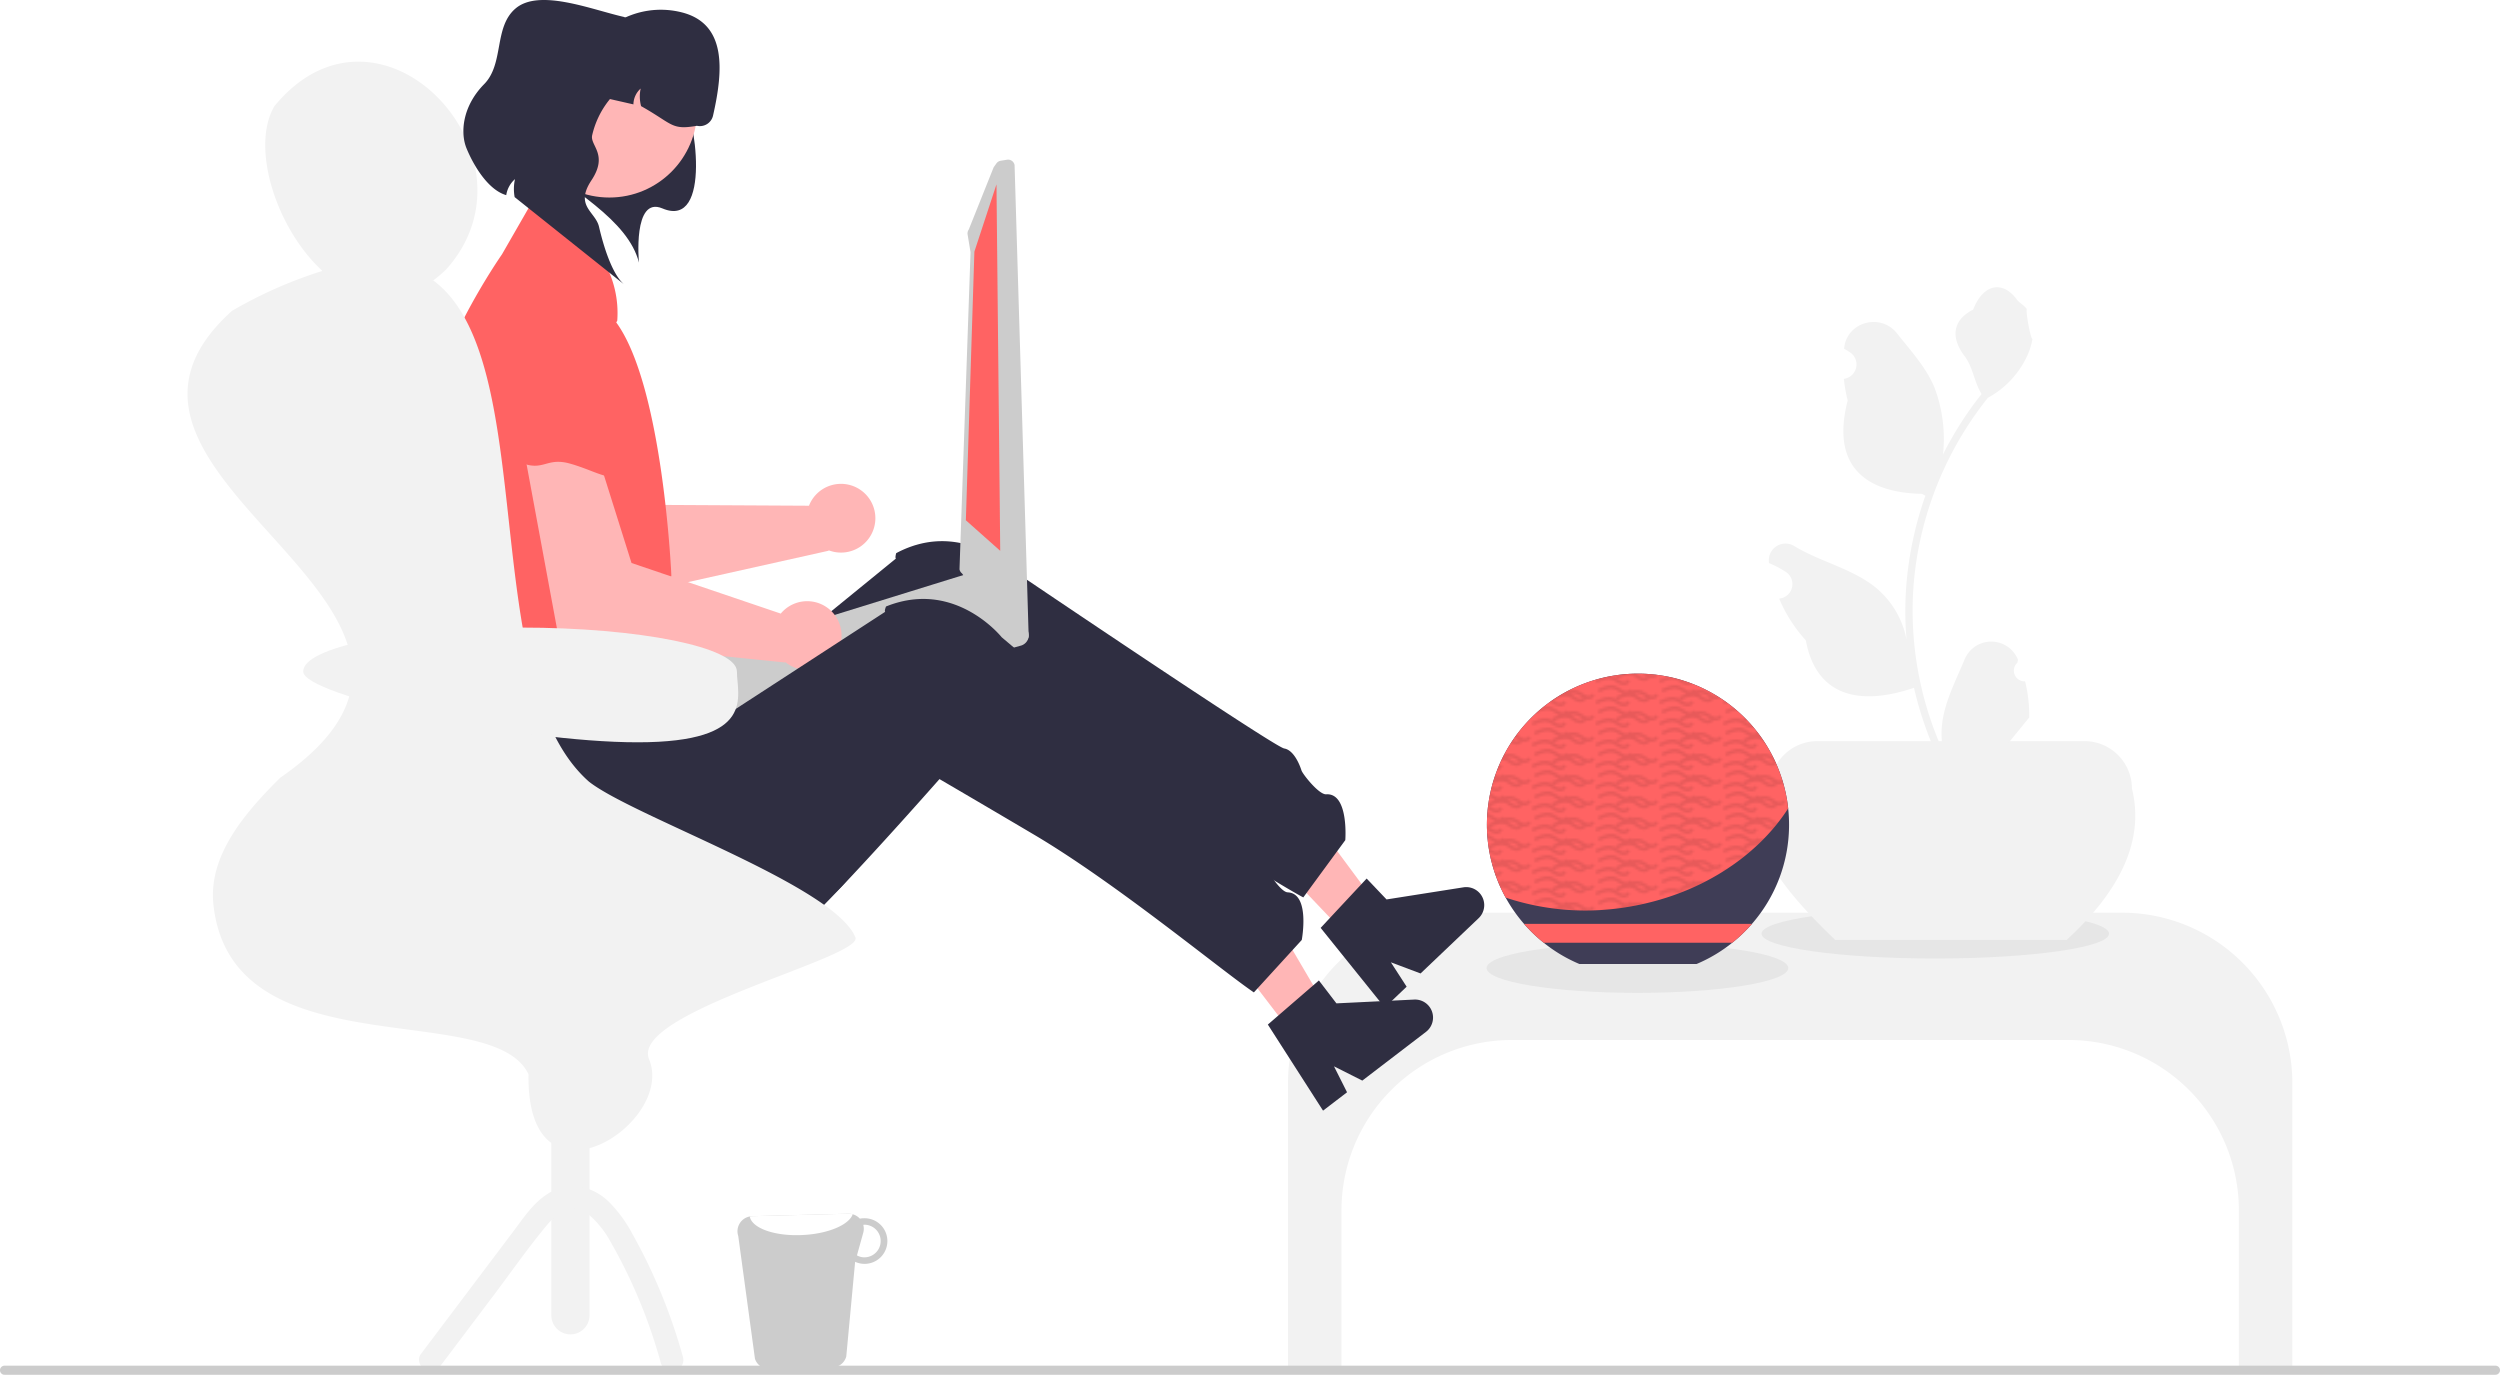 <svg xmlns="http://www.w3.org/2000/svg" xmlns:xlink="http://www.w3.org/1999/xlink" data-name="Layer 1" width="654.67" height="360.007" viewBox="0 0 654.67 360.007"><defs><pattern id="e28a9de8-4fee-4e00-8e03-00a0f3e07003-6" data-name="New Pattern Swatch 2" width="26.471" height="8.986" patternTransform="translate(23.04 21.155) scale(0.618)" patternUnits="userSpaceOnUse" viewBox="0 0 26.471 8.986"><rect width="26.471" height="8.986" fill="none"/><path d="M26.328,4.828a2.864,2.864,0,0,1-2.673,1.143,3.894,3.894,0,0,1-.657-.131.687.687,0,0,1-.092.199,2.864,2.864,0,0,1-2.673,1.143,6.393,6.393,0,0,1-3.012-1.35A5.072,5.072,0,0,0,13.58,4.757,13.338,13.338,0,0,0,9.724,6.035c-.873.396-1.635-.897-.757-1.295A24.878,24.878,0,0,1,11.554,3.695,9.334,9.334,0,0,1,9.642,2.621,5.072,5.072,0,0,0,6.002,1.546a13.34,13.34,0,0,0-3.856,1.278c-.873.396-1.635-.897-.757-1.295C3.589.53,6.187-.568,8.606.336a24.18,24.18,0,0,1,3.006,1.772c.654.357,1.879.696,2.42-.036a.805.805,0,0,1,1.418.278A6.596,6.596,0,0,1,19.606,2.336a24.18,24.18,0,0,1,3.006,1.772c.654.357,1.879.696,2.42-.036C25.6,3.302,26.902,4.051,26.328,4.828Zm-4.687.427c-.338-.197-.669-.409-.998-.634a5.072,5.072,0,0,0-3.64-1.075c-.197.023-.39.071-.584.11.998.433,1.82,1.141,2.773,1.662.654.357,1.879.696,2.42-.036C21.619,5.27,21.631,5.266,21.64,5.255Z" opacity="0.1"/><path d="M13.032,7.071c-.541.733-1.766.393-2.42.036A24.18,24.18,0,0,0,7.606,5.336c-2.419-.904-5.017.194-7.217,1.193-.878.398-.116,1.692.757,1.295a13.34,13.34,0,0,1,3.856-1.278A5.072,5.072,0,0,1,8.642,7.621a6.392,6.392,0,0,0,3.012,1.35,2.864,2.864,0,0,0,2.673-1.143C14.902,7.051,13.6,6.302,13.032,7.071Z" opacity="0.1"/></pattern></defs><path d="M828.33,509h-173.748a44.626,44.626,0,0,0-44.626,44.626V628h14V586.961a44.626,44.626,0,0,1,44.626-44.626h145.748a44.626,44.626,0,0,1,44.626,44.626V628h14V553.626A44.626,44.626,0,0,0,828.33,509Z" transform="translate(-272.665 -269.996)" fill="#f2f2f2"/><ellipse cx="506.791" cy="244.504" rx="45.5" ry="6.5" fill="#e6e6e6"/><path d="M813.852,516.13H753.248c-14.961-14.338-25.658-28.156-17.094-39.626a12.432,12.432,0,0,1,12.432-12.432h69.928A12.432,12.432,0,0,1,830.946,476.504C834.207,489.573,828.381,502.784,813.852,516.13Z" transform="translate(-272.665 -269.996)" fill="#f2f2f2"/><path d="M802.968,448.422a2.807,2.807,0,0,1-2.035-4.866l.192-.765q-.038-.092-.076-.184a7.539,7.539,0,0,0-13.907.052c-2.275,5.478-5.17,10.966-5.883,16.758a22.304,22.304,0,0,0,.392,7.671A89.419,89.419,0,0,1,773.517,429.949a86.307,86.307,0,0,1,.535-9.628q.443-3.931,1.231-7.807A90.456,90.456,0,0,1,793.221,374.177a24.073,24.073,0,0,0,10.012-10.387,18.363,18.363,0,0,0,1.67-5.018c-.487.064-1.838-7.359-1.47-7.815-.679-1.031-1.895-1.543-2.637-2.549-3.689-5.002-8.773-4.129-11.426,2.669-5.669,2.861-5.724,7.606-2.245,12.169,2.213,2.903,2.517,6.832,4.459,9.94-.2.256-.408.503-.607.759a91.04,91.04,0,0,0-9.502,15.054,37.846,37.846,0,0,0-2.259-17.579c-2.163-5.217-6.216-9.611-9.786-14.122-4.288-5.418-13.08-3.053-13.836,3.814q-.011.1-.021.199.795.449,1.557.952a3.808,3.808,0,0,1-1.535,6.93l-.078.012a37.89,37.89,0,0,0,.999,5.665c-4.579,17.71,5.307,24.16,19.424,24.45.312.16.615.32.927.471a92.926,92.926,0,0,0-5.002,23.539,88.137,88.137,0,0,0,.064,14.231l-.024-.168a23.289,23.289,0,0,0-7.95-13.448c-6.118-5.026-14.762-6.877-21.363-10.916a4.371,4.371,0,0,0-6.694,4.252q.013.088.027.176a25.578,25.578,0,0,1,2.868,1.382q.795.449,1.557.952a3.808,3.808,0,0,1-1.535,6.93l-.078.012c-.056.008-.104.016-.16.024a37.923,37.923,0,0,0,6.975,10.923c2.863,15.46,15.162,16.927,28.318,12.425h.008a92.897,92.897,0,0,0,6.24,18.218h22.293c.08-.248.152-.503.224-.751a25.33,25.33,0,0,1-6.169-.367c1.654-2.03,3.308-4.075,4.962-6.105a1.386,1.386,0,0,0,.104-.12c.839-1.039,1.686-2.069,2.525-3.108l0-.001a37.101,37.101,0,0,0-1.087-9.451Z" transform="translate(-272.665 -269.996)" fill="#f2f2f2"/><polygon points="353.657 245.975 361.653 238.365 336.106 203.905 324.306 215.136 353.657 245.975" fill="#ffb6b6"/><path d="M618.501,512.978l12.048-12.92,5.209,5.473L655.884,502.36a4.719,4.719,0,0,1,3.988,8.08l-15.207,14.474-7.773-2.919,4.129,6.387-5.734,5.457Z" transform="translate(-272.665 -269.996)" fill="#2f2e41"/><path d="M624.956,490l-11,15c-9.31-4.96-39.024-24.641-61.784-34.951-14.71-6.68-26.06-11.76-26.06-11.76s-1.53,2.17-3.97,5.58c-8.93,12.5-30.02,41.59-32.03,40.51-2.55-1.37-5.44,1.08-5.08,6.1.26,3.66-5.93,6.33-9.31,7.52-1.27.44-2.14.68-2.14.68-.58.37-1.16.74-1.73,1.09-18.51,11.31-40.2,8.12-55.1-4a48.009,48.009,0,0,1-17.83-35.53l-1.33-31,45-2,8.01,15.21,14.21-11.58,31.11-25.35,11.36-9.26s-.3-.04.06-1.4a27.175,27.175,0,0,1,4.45-1.92q.39-.135.78-.24c14.65-4.32,25.76,6.92,25.76,6.92S606.286,465.57,608.956,466c2.67.44,4.206,4.729,4.526,5.749.31.96,4.564,6.381,6.474,6.251C625.916,477.61,624.956,490,624.956,490Z" transform="translate(-272.665 -269.996)" fill="#2f2e41"/><path d="M490.053,397.162a8.98,8.98,0,0,0-5.54,5.267l-41.264-.227-21.95-30.362-16.316,7.224,26.555,48.115,58.132-12.968-.034-.121a9,9,0,1,0,.417-16.927Z" transform="translate(-272.665 -269.996)" fill="#ffb6b6"/><path d="M413.589,351.151l-.857.126a17.304,17.304,0,0,0-14.685,19.233c.663,5.309,1.049,10.061.468,11.006-1.428,2.326-1.975,4.275.828,4.567s-3.038-1.424,5.89.069,7.349-3.251,14.623-3.565,12.181,1.564,14.472-2.535,8.679-4.267,5.171-8.294-4.459-.549-7.301-9.088q-.043-.128-.086-.255A16.935,16.935,0,0,0,413.589,351.151Z" transform="translate(-272.665 -269.996)" fill="#ff6363"/><path d="M389.498,340.551a33.222,33.222,0,0,1-3.38,2.88q-.525.405-1.05.75c-10.15,6.87-20.17,3.93-27.98-3.24-12.07-11.1-18.85-32.33-12.59-43.11,14.02-17.1,32.22-13.43,43.28-1.81C398.518,307.291,402.538,326.051,389.498,340.551Z" transform="translate(-272.665 -269.996)" fill="#f2f2f2"/><path d="M433.562,354.789c-.86-.55-1.72-1.08-2.6-1.59q-.585-.795-1.2-1.56Z" transform="translate(-272.665 -269.996)" fill="#f2f2f2"/><path d="M409.042,309.429c13.317,10.131,28.148,18.193,30.944,29.342,0,0-1.675-17.517,6.137-14.197,13.125,5.579,8.684-24.761,5.004-29.722-6.134-8.269-26.819-12.967-26.819-12.967l-14.674,8.055Z" transform="translate(-272.665 -269.996)" fill="#2f2e41"/><path d="M470.369,625.839a3.968,3.968,0,0,0,3.824,2.679l16.384-.422a3.914,3.914,0,0,0,3.699-2.88l2.319-24.793a6.057,6.057,0,0,0,2.621.539,5.975,5.975,0,1,0-.3-11.947,5.062,5.062,0,0,0-1.074.112,4.05,4.05,0,0,0-3.014-1.301l-25.203.651a3.62,3.62,0,0,0-.622.077,3.936,3.936,0,0,0-3.014,5.111Zm26.701-27.099,1.65-5.908a4.024,4.024,0,0,0,.013-2.087c.08-0.0.151-.038.231-.038a4.274,4.274,0,0,1,.2,8.545A4.023,4.023,0,0,1,497.07,598.74Z" transform="translate(-272.665 -269.996)" fill="#ccc"/><path d="M469.003,588.554c.537,3.07,6.574,5.228,13.833,4.853,6.675-.308,12.133-2.651,13.133-5.429a3.727,3.727,0,0,0-1.141-.152l-25.203.651A3.62,3.62,0,0,0,469.003,588.554Z" transform="translate(-272.665 -269.996)" fill="#fff"/><circle cx="159.566" cy="28.726" r="23" fill="#ffb6b6"/><path d="M423.948,289.922l-.885,3.887,15.472,3.522a5.706,5.706,0,0,1,1.903-4.155,9.721,9.721,0,0,0,.111,4.613c8.344,4.682,7.865,6.341,14.608,5.147a3.533,3.533,0,0,0,4.229-2.661v0c2.713-11.919,3.605-24.1-8.255-27.058A22.324,22.324,0,0,0,423.948,289.922Z" transform="translate(-272.665 -269.996)" fill="#2f2e41"/><path d="M541.396,434.529a.981.981,0,0,0-.188-.173,2.012,2.012,0,0,0-.616-.482l-1.683-.901L527.735,420.568a2.806,2.806,0,0,0-2.098-.201l-.029.009-4.786,1.48-4.116,1.277-5.75,1.782-39.166,12.128-25.745,7.971a2.785,2.785,0,0,0-1.829,3.448,2.898,2.898,0,0,0,.588,1.044l.819.912,1.718,1.914,3.981,8.25,1.105,1.233a2.775,2.775,0,0,0,2.866.804l84.815-23.585a2.824,2.824,0,0,0,1.29-4.507Z" transform="translate(-272.665 -269.996)" fill="#ccc"/><path d="M536.36,311.824l-1.642.266a1.728,1.728,0,0,0-1.119.695l-.724,1.012-6.527,16.322a1.728,1.728,0,0,0-.297,1.288l.765,4.65L523.925,419.063a1.748,1.748,0,0,0,.647,1.084l12.673,16.952.296.235.638.5a1.756,1.756,0,0,0,1.147.365l1.077-.051a1.73,1.73,0,0,0,1.265-.645,1.704,1.704,0,0,0,.359-1.37L538.351,313.244a1.725,1.725,0,0,0-1.982-1.422Z" transform="translate(-272.665 -269.996)" fill="#ccc"/><polygon points="260.945 48.277 255.163 65.891 252.927 136.244 261.927 144.244 260.945 48.277" fill="#ff6363"/><path d="M418.777,327.411l-7.39-3.463-7.276,12.661s-19.542,27.887-19.825,48.005,3.185,26.101,3.185,26.101-8.426,6.299-4.213,10.15,13.54,5.512,6.376,7.181-5.348,18.569,2.652,21.569,50.964,2.974,50.964,2.974a7.651,7.651,0,0,1,1.89-7.534c3.331-3.339,6.331-.943,3.331-6.141s-8-2.198-4-9.198,3.999-9.092,3.999-9.092-2.144-49.357-14.427-66.193h0l.262-.463v0A27.103,27.103,0,0,0,418.777,327.411Z" transform="translate(-272.665 -269.996)" fill="#ff6363"/><path d="M427.732,305.432a23.011,23.011,0,0,1,31.863-15.872,14.032,14.032,0,0,0-6.139-7.57l-17.415-7.561c-8.59-1.956-22.188-7.506-28.393-2.191-5.717,4.883-2.934,14.441-8.198,19.794-5.769,5.866-6.259,12.803-4.623,16.793,1.893,4.616,5.679,10.913,10.405,12.276a6.989,6.989,0,0,1,2.289-4.197,11.966,11.966,0,0,0-.087,4.708l28.608,22.817c-2.672-2.324-4.948-8.312-6.516-15.056-.928-3.992-6.465-5.393-1.975-12.169S427.123,308.11,427.732,305.432Z" transform="translate(-272.665 -269.996)" fill="#2f2e41"/><path d="M144.377,265.432h10a0,0,0,0,1,0,0v79a5,5,0,0,1-5,5h0a5,5,0,0,1-5-5v-79A0,0,0,0,1,144.377,265.432Z" fill="#f2f2f2"/><path d="M402.132,349.109" transform="translate(-272.665 -269.996)" fill="#f2f2f2"/><path d="M388.021,627.652l13.993-18.558c4.44-5.888,8.697-12.011,13.387-17.691,1.667-2.018,3.602-4.104,6.067-4.714a5.09,5.09,0,0,1,2.941.125,9.142,9.142,0,0,1,3.037,1.78,25.337,25.337,0,0,1,5.119,6.626c1.747,3.034,3.362,6.147,4.865,9.308a136.689,136.689,0,0,1,8.281,22.371c1.026,3.717,6.816,2.139,5.786-1.595a146.087,146.087,0,0,0-8.017-21.942q-2.377-5.191-5.172-10.176a35.867,35.867,0,0,0-5.813-8.081A14.8,14.8,0,0,0,423.7,580.605c-3.605-.392-6.949,1.232-9.626,3.514-2.689,2.293-4.71,5.325-6.822,8.126l-7.443,9.871-16.97,22.507c-.976,1.295-.207,3.354,1.076,4.105a3.073,3.073,0,0,0,4.105-1.076Z" transform="translate(-272.665 -269.996)" fill="#f2f2f2"/><path d="M484.042,427.429a8.98,8.98,0,0,0-6.92,3.248l-39.08-13.248L426.804,381.689l-17.762,1.701,10,54.039,59.252,6.055.006-.126a9,9,0,1,0,5.742-15.929Z" transform="translate(-272.665 -269.996)" fill="#ffb6b6"/><path d="M426.023,359.624l-.853-.151a17.304,17.304,0,0,0-20.008,13.611c-1.048,5.247-2.183,9.877-3.032,10.59-2.09,1.756-3.224,3.433-.657,4.594s-2.433-2.311,5.567,1.925,8-.764,15,1.236,11.064,5.331,14.532,2.165,9.583-1.307,7.525-6.236-4.057-1.929-4.057-10.929q0-.135-.001-.269A16.935,16.935,0,0,0,426.023,359.624Z" transform="translate(-272.665 -269.996)" fill="#ff6363"/><ellipse cx="428.791" cy="253.504" rx="39.5" ry="6.5" fill="#e6e6e6"/><path d="M741.161,485.96a39.391,39.391,0,0,1-9.711,25.961,38.646,38.646,0,0,1-5.161,4.945,39.234,39.234,0,0,1-9.327,5.563H686.241a39.234,39.234,0,0,1-9.327-5.563,38.646,38.646,0,0,1-5.161-4.945,39.997,39.997,0,0,1-4.803-6.867,39.562,39.562,0,1,1,73.983-23.359A38.935,38.935,0,0,1,741.161,485.96Z" transform="translate(-272.665 -269.996)" fill="#3f3d56"/><path d="M731.45,511.921a38.646,38.646,0,0,1-5.161,4.945H676.914a38.646,38.646,0,0,1-5.161-4.945Z" transform="translate(-272.665 -269.996)" fill="#ff6363"/><path d="M740.932,481.695c-8.264,12.826-23.476,22.778-41.995,25.8a66.225,66.225,0,0,1-31.988-2.442,39.562,39.562,0,1,1,73.983-23.359Z" transform="translate(-272.665 -269.996)" fill="#ff6363"/><path d="M740.932,481.695c-8.264,12.826-23.476,22.778-41.995,25.8a66.225,66.225,0,0,1-31.988-2.442,39.562,39.562,0,1,1,73.983-23.359Z" transform="translate(-272.665 -269.996)" fill="url(#e28a9de8-4fee-4e00-8e03-00a0f3e07003-6)"/><polygon points="339.465 272.115 348.231 265.407 326.528 228.405 313.591 238.306 339.465 272.115" fill="#ffb6b6"/><path d="M604.675,538.297l13.364-11.553,4.592,6,20.351-.994a4.719,4.719,0,0,1,3.099,8.461l-16.672,12.759-7.415-3.735,3.42,6.793-6.286,4.811Z" transform="translate(-272.665 -269.996)" fill="#2f2e41"/><path d="M613.557,516.143l-12.545,13.734c-8.724-5.93-36.156-28.685-57.679-41.377-13.909-8.219-24.648-14.487-24.648-14.487s-1.754,1.993-4.546,5.122c-10.219,11.47-34.308,38.13-36.19,36.841-2.388-1.636-5.524.49-5.705,5.52-.134,3.667-6.575,5.657-10.063,6.478-1.31.301-2.201.447-2.201.447-.616.306-1.233.611-1.837.898-19.616,9.259-40.839,3.761-54.353-9.887a48.009,48.009,0,0,1-13.916-37.237l2.003-30.964,44.955,2.838,6.332,15.981,15.37-9.989L492.184,438.193l12.288-7.988s-.294-.072.21-1.385a27.176,27.176,0,0,1,4.63-1.432q.402-.092.801-.155c15.029-2.724,24.869,9.643,24.869,9.643s62.633,52.975,65.242,53.689c2.607.724,3.674,5.153,3.883,6.201.205.988,3.853,6.834,5.766,6.91C615.841,503.928,613.557,516.143,613.557,516.143Z" transform="translate(-272.665 -269.996)" fill="#2f2e41"/><path d="M411.068,551.331c-9.41-20.14-78.03-.67-82.54-44.68-1.24-12.81,8.36-23.88,17.48-32.96,64.87-44.86-61.79-78.01-12.58-122.3a116.226,116.226,0,0,1,23.66-10.45c11.39-3.35,19.89-2.73,26.33.77a23.723,23.723,0,0,1,2.7,1.72c28.22,20.85,11.15,105.09,40.77,131.25,11.28,8.9,61.17,26.14,69.18,39.58a10.753,10.753,0,0,1,.57,1.12c2.741,5.275-59.088,19.645-54,32C449.638,564.381,410.463,589.165,411.068,551.331Z" transform="translate(-272.665 -269.996)" fill="#f2f2f2"/><path d="M272.665,628.814a1.186,1.186,0,0,0,1.19,1.19h652.29a1.19,1.19,0,0,0,0-2.38H273.855A1.187,1.187,0,0,0,272.665,628.814Z" transform="translate(-272.665 -269.996)" fill="#ccc"/><path d="M465.638,445.836c0,6.351,5.363,18.545-26,18.545s-87.575-12.194-87.575-18.545,25.425-11.5,56.787-11.5S465.638,439.484,465.638,445.836Z" transform="translate(-272.665 -269.996)" fill="#f2f2f2"/></svg>